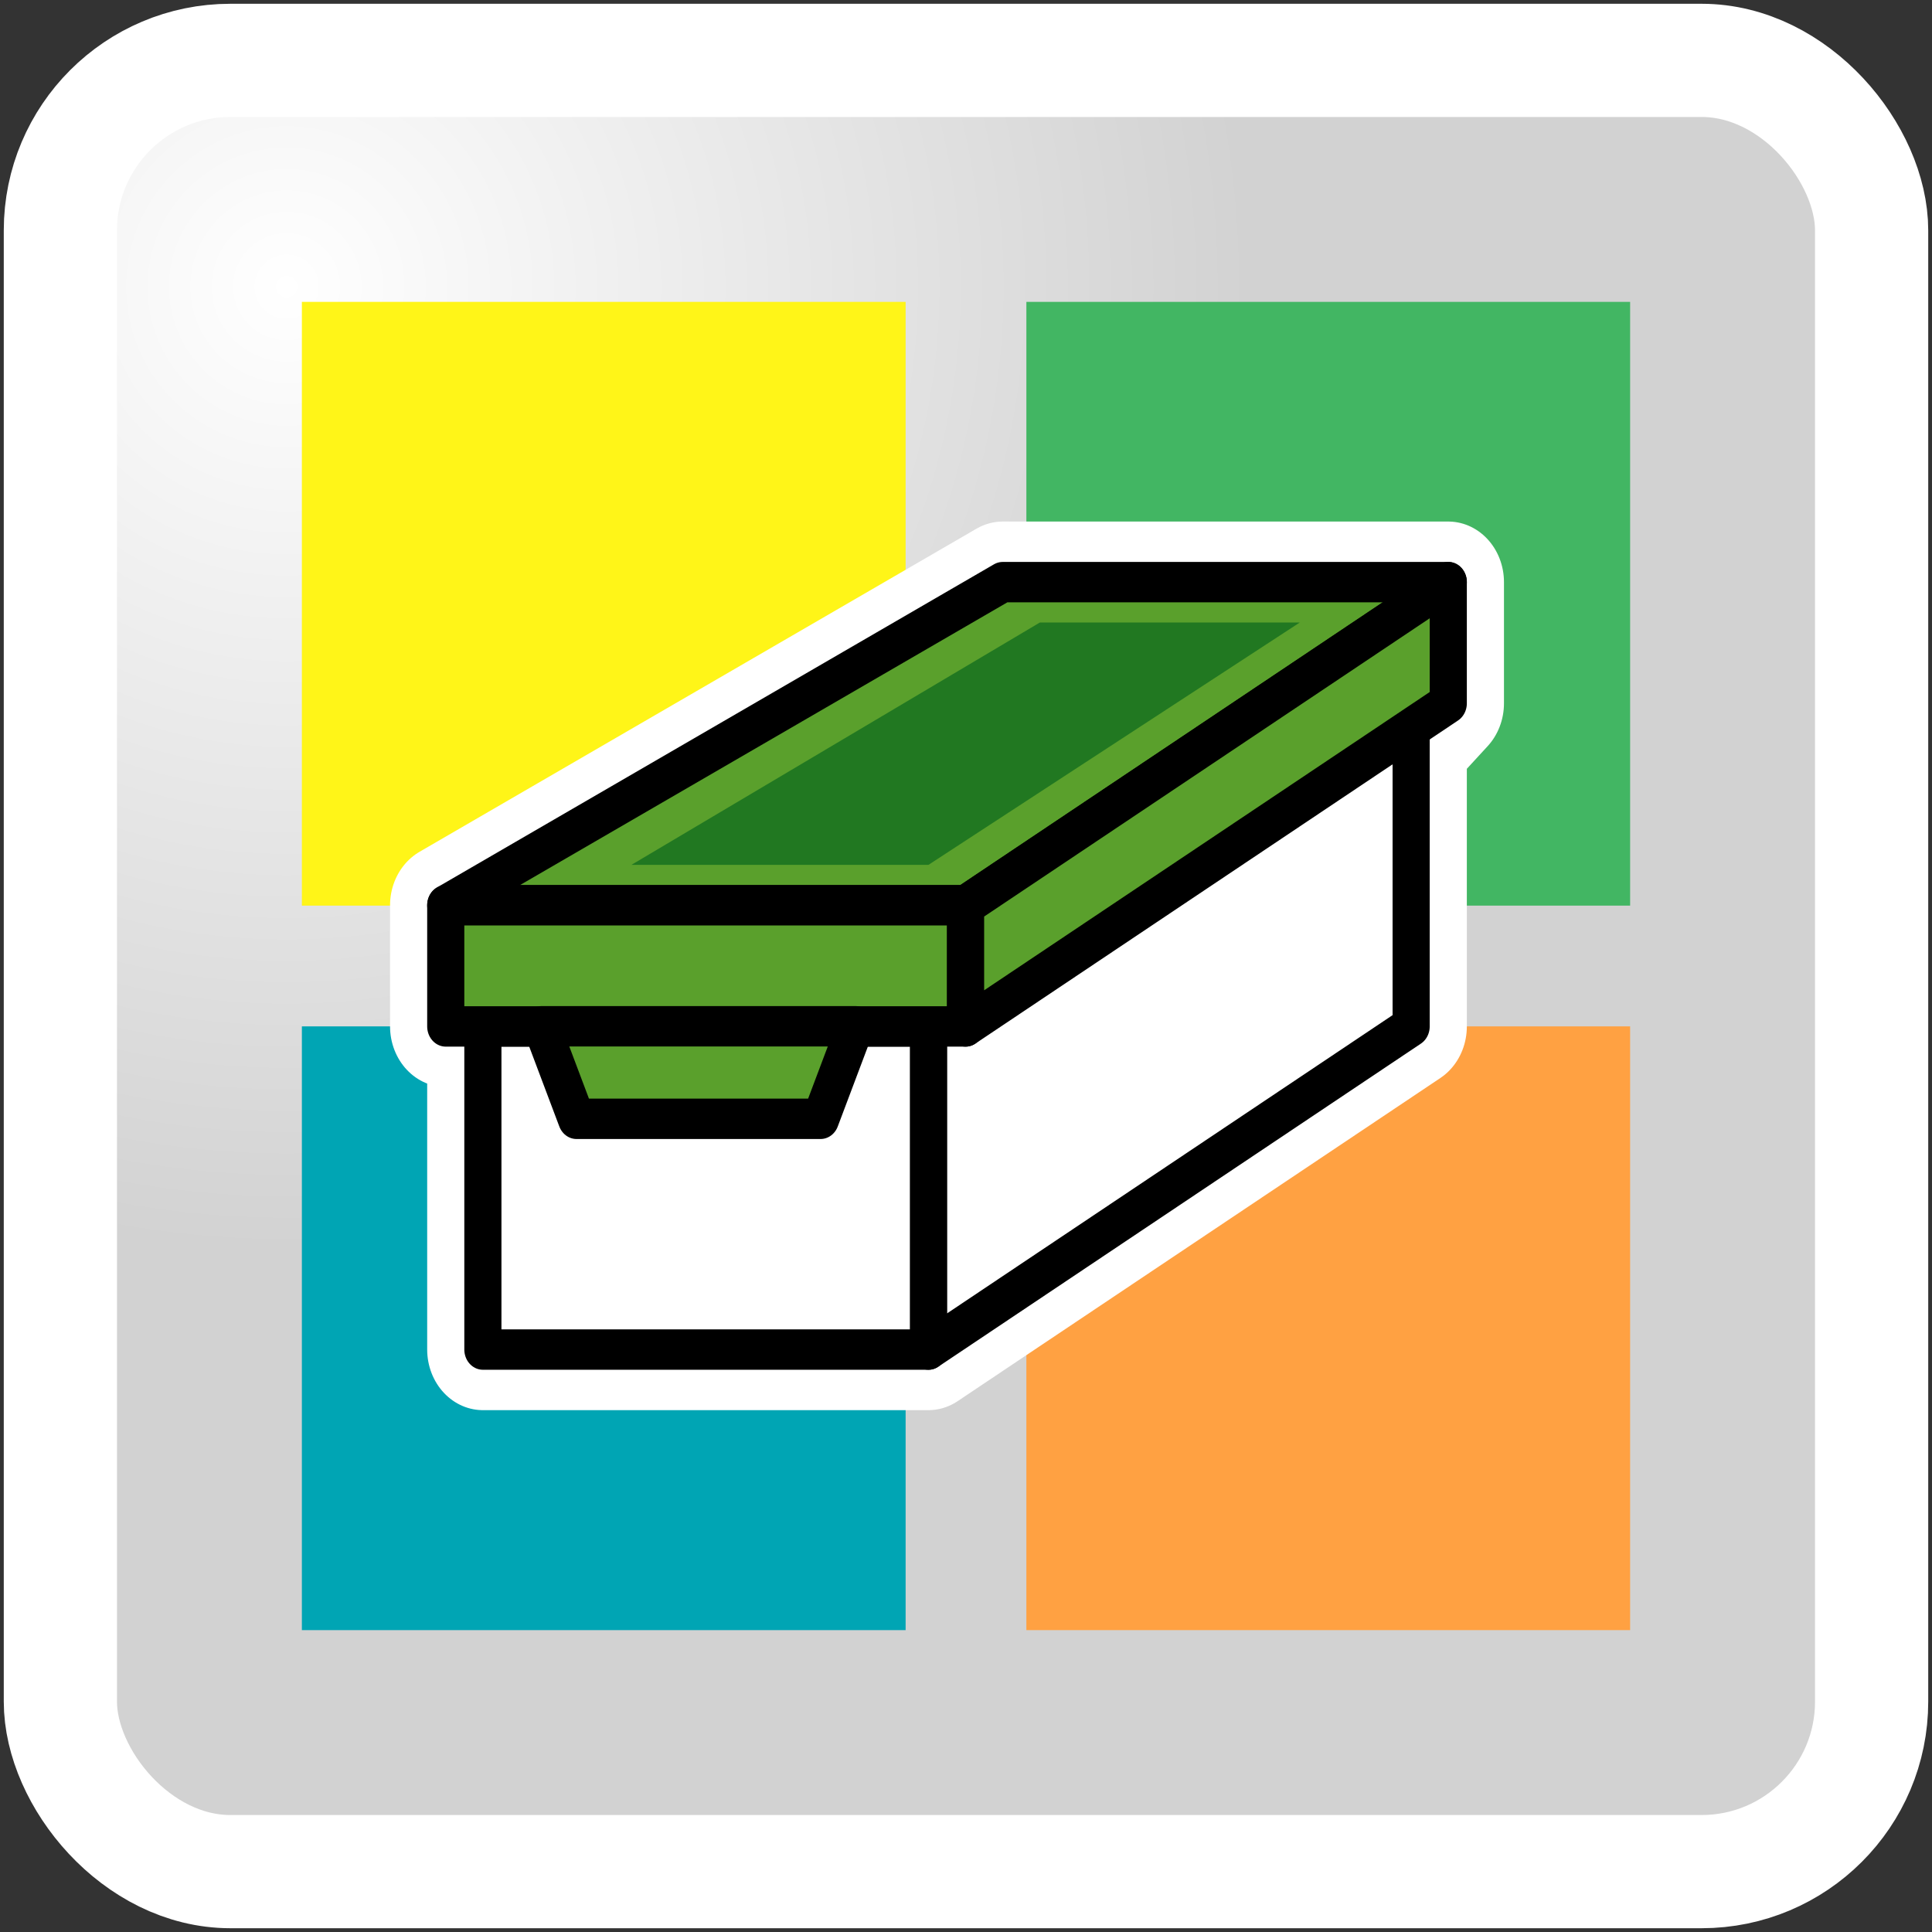 <?xml version="1.0" encoding="UTF-8" standalone="no"?>
<!-- Created with Inkscape (http://www.inkscape.org/) -->

<svg
   xmlns:osb="http://www.openswatchbook.org/uri/2009/osb"
   xmlns:dc="http://purl.org/dc/elements/1.1/"
   xmlns:cc="http://creativecommons.org/ns#"
   xmlns:rdf="http://www.w3.org/1999/02/22-rdf-syntax-ns#"
   xmlns:svg="http://www.w3.org/2000/svg"
   xmlns="http://www.w3.org/2000/svg"
   xmlns:xlink="http://www.w3.org/1999/xlink"
   xmlns:sodipodi="http://sodipodi.sourceforge.net/DTD/sodipodi-0.dtd"
   xmlns:inkscape="http://www.inkscape.org/namespaces/inkscape"
   width="32"
   height="32"
   id="svg2"
   sodipodi:version="0.32"
   inkscape:version="0.48.0 r9654"
   version="1.0"
   sodipodi:docname="cacheme.svg"
   inkscape:output_extension="org.inkscape.output.svg.inkscape"
   inkscape:export-filename="/home/tharbaum/meego/apps/cacheme/cacheme-0.1/data/64x64/cacheme.png"
   inkscape:export-xdpi="180"
   inkscape:export-ydpi="180">
  <rect width="100%" height="100%" fill="#333333" stroke="none"/>
  <defs
     id="defs4">
    <linearGradient
       id="linearGradient3800"
       osb:paint="solid">
      <stop
         style="stop-color:#42b663;stop-opacity:1;"
         offset="0"
         id="stop3802" />
    </linearGradient>
    <linearGradient
       id="linearGradient3794"
       osb:paint="solid">
      <stop
         style="stop-color:#42b663;stop-opacity:1;"
         offset="0"
         id="stop3796" />
    </linearGradient>
    <linearGradient
       id="linearGradient3788"
       osb:paint="solid">
      <stop
         style="stop-color:#16ad00;stop-opacity:1;"
         offset="0"
         id="stop3790" />
    </linearGradient>
    <linearGradient
       id="linearGradient5221"
       osb:paint="solid">
      <stop
         style="stop-color:#000000;stop-opacity:1;"
         offset="0"
         id="stop5223" />
    </linearGradient>
    <linearGradient
       id="linearGradient5213"
       osb:paint="gradient">
      <stop
         style="stop-color:#ffffff;stop-opacity:1;"
         offset="0"
         id="stop5215" />
      <stop
         style="stop-color:#d2d2d2;stop-opacity:1;"
         offset="1"
         id="stop5217" />
    </linearGradient>
    <linearGradient
       id="linearGradient3773"
       osb:paint="solid">
      <stop
         style="stop-color:#42b663;stop-opacity:1;"
         offset="0"
         id="stop3775" />
    </linearGradient>
    <linearGradient
       id="linearGradient3767"
       osb:paint="solid">
      <stop
         style="stop-color:#000000;stop-opacity:1;"
         offset="0"
         id="stop3769" />
    </linearGradient>
    <linearGradient
       id="linearGradient3761"
       osb:paint="solid">
      <stop
         style="stop-color:#ffffff;stop-opacity:1;"
         offset="0"
         id="stop3763" />
    </linearGradient>
    <inkscape:perspective
       sodipodi:type="inkscape:persp3d"
       inkscape:vp_x="0 : 526.18109 : 1"
       inkscape:vp_y="0 : 1000 : 0"
       inkscape:vp_z="744.09448 : 526.18109 : 1"
       inkscape:persp3d-origin="372.04724 : 350.78739 : 1"
       id="perspective10" />
    <inkscape:perspective
       id="perspective2449"
       inkscape:persp3d-origin="372.04724 : 350.78739 : 1"
       inkscape:vp_z="744.09448 : 526.18109 : 1"
       inkscape:vp_y="0 : 1000 : 0"
       inkscape:vp_x="0 : 526.18109 : 1"
       sodipodi:type="inkscape:persp3d" />
    <radialGradient
       inkscape:collect="always"
       xlink:href="#linearGradient5213"
       id="radialGradient5227"
       cx="4"
       cy="4"
       fx="4"
       fy="4"
       r="17"
       gradientUnits="userSpaceOnUse"
       gradientTransform="matrix(0.938,0,0,0.938,1,1)" />
    <radialGradient
       inkscape:collect="always"
       xlink:href="#linearGradient5213-9"
       id="radialGradient5227-6"
       cx="4"
       cy="4"
       fx="4"
       fy="4"
       r="17"
       gradientUnits="userSpaceOnUse"
       gradientTransform="matrix(0.875,0,0,0.875,2,2)" />
    <linearGradient
       id="linearGradient5213-9"
       osb:paint="gradient">
      <stop
         style="stop-color:#ffffff;stop-opacity:1;"
         offset="0"
         id="stop5215-3" />
      <stop
         style="stop-color:#d2d2d2;stop-opacity:1;"
         offset="1"
         id="stop5217-7" />
    </linearGradient>
    <inkscape:perspective
       sodipodi:type="inkscape:persp3d"
       inkscape:vp_x="0 : 526.18109 : 1"
       inkscape:vp_y="0 : 1000 : 0"
       inkscape:vp_z="744.09448 : 526.18109 : 1"
       inkscape:persp3d-origin="372.04724 : 350.78739 : 1"
       id="perspective2458" />
    <inkscape:perspective
       sodipodi:type="inkscape:persp3d"
       inkscape:vp_x="0 : 526.18109 : 1"
       inkscape:vp_y="0 : 1000 : 0"
       inkscape:vp_z="744.09448 : 526.18109 : 1"
       inkscape:persp3d-origin="372.04724 : 350.78739 : 1"
       id="perspective2444" />
    <inkscape:perspective
       id="perspective10-0"
       inkscape:persp3d-origin="372.04724 : 350.78739 : 1"
       inkscape:vp_z="744.09448 : 526.18109 : 1"
       inkscape:vp_y="0 : 1000 : 0"
       inkscape:vp_x="0 : 526.18109 : 1"
       sodipodi:type="inkscape:persp3d" />
  </defs>
  <sodipodi:namedview
     id="base"
     pagecolor="#ffffff"
     bordercolor="#666666"
     borderopacity="1.0"
     gridtolerance="10000"
     guidetolerance="10"
     objecttolerance="10"
     inkscape:pageopacity="0.0"
     inkscape:pageshadow="2"
     inkscape:zoom="9.3532749"
     inkscape:cx="10.619537"
     inkscape:cy="11.346996"
     inkscape:document-units="px"
     inkscape:current-layer="layer1"
     showgrid="true"
     inkscape:window-width="856"
     inkscape:window-height="593"
     inkscape:window-x="156"
     inkscape:window-y="30"
     inkscape:window-maximized="0">
    <inkscape:grid
       type="xygrid"
       id="grid2383"
       visible="true"
       enabled="true" />
  </sodipodi:namedview>
  <g
     inkscape:label="Layer 1"
     inkscape:groupmode="layer"
     id="layer1">
    <rect
       style="fill:url(#radialGradient5227);fill-opacity:1;stroke:#ffffff;stroke-width:1.875;stroke-linecap:round;stroke-linejoin:round;stroke-miterlimit:4;stroke-opacity:1;stroke-dasharray:none"
       id="rect3259"
       width="30"
       height="30"
       x="1"
       y="1"
       ry="2.816" />
    <rect
       style="fill:#fff518;fill-opacity:1;stroke:none"
       id="rect3225"
       width="10"
       height="10"
       x="5"
       y="5"
       ry="0" />
    <rect
       style="fill:#42b663;fill-opacity:1;stroke:none"
       id="rect3227"
       width="10"
       height="10"
       x="17"
       y="5"
       ry="0" />
    <rect
       style="fill:#00a5b4;fill-opacity:1;stroke:none"
       id="rect3229"
       width="10"
       height="10"
       x="5"
       y="17"
       ry="0" />
    <rect
       style="fill:#ffa142;fill-opacity:1;stroke:none"
       id="rect3231"
       width="10"
       height="10"
       x="17"
       y="17"
       ry="0" />
    <g
       id="layer1-7"
       inkscape:label="Layer 1"
       transform="matrix(0.615,0,0,0.669,5.538,5.628)">
      <g
         id="g3266">
        <path
           id="path3235"
           d="m 4,25 0,-8 -1,0 0,-3 15,-8 12,0 0,3 -1,1 0,7 -13,8 -12,0 z"
           style="fill:#b3b3b3;fill-rule:evenodd;stroke:#ffffff;stroke-width:3;stroke-linecap:round;stroke-linejoin:round;stroke-miterlimit:4;stroke-opacity:1;stroke-dasharray:none"
           inkscape:connector-curvature="0" />
        <path
           style="fill:#ffffff;fill-rule:evenodd;stroke:#000000;stroke-width:1;stroke-linecap:round;stroke-linejoin:round;stroke-miterlimit:4;stroke-opacity:1;stroke-dasharray:none"
           d="m 16,17 13,-8 0,8 -13,8 0,-8 z"
           id="path3236"
           sodipodi:nodetypes="ccccc"
           inkscape:connector-curvature="0" />
        <path
           id="path3269"
           style="fill:#ffffff;fill-rule:evenodd;stroke:#000000;stroke-width:1;stroke-linecap:round;stroke-linejoin:round;stroke-miterlimit:4;stroke-opacity:1;stroke-dasharray:none"
           d="m 4,17 12,0 0,8 -12,0 0,-8 z"
           sodipodi:nodetypes="ccccc"
           inkscape:transform-center-x="33.742302"
           inkscape:transform-center-y="10.977266"
           inkscape:connector-curvature="0" />
        <path
           style="fill:#5aa02c;fill-rule:evenodd;stroke:#000000;stroke-width:1;stroke-linecap:round;stroke-linejoin:round;stroke-miterlimit:4;stroke-opacity:1;stroke-dasharray:none"
           d="M 3,14 18,6 30,6 17,14 3,14 z"
           id="path2450"
           sodipodi:nodetypes="ccccc"
           inkscape:connector-curvature="0" />
        <path
           style="fill:#5aa02c;fill-rule:evenodd;stroke:#000000;stroke-width:1;stroke-linecap:round;stroke-linejoin:round;stroke-miterlimit:4;stroke-opacity:1;stroke-dasharray:none"
           d="m 3,17 0,-3 14,0 0,3 -14,0 z"
           id="path3224"
           sodipodi:nodetypes="ccccc"
           inkscape:connector-curvature="0" />
        <path
           style="fill:#5aa02c;fill-rule:evenodd;stroke:#000000;stroke-width:1;stroke-linecap:round;stroke-linejoin:round;stroke-miterlimit:4;stroke-opacity:1;stroke-dasharray:none"
           d="m 17,17 13,-8 0,-3 -13,8 0,3 z"
           id="path3230"
           sodipodi:nodetypes="ccccc"
           inkscape:connector-curvature="0" />
        <path
           style="fill:#5aa02c;fill-rule:evenodd;stroke:#000000;stroke-width:1;stroke-linecap:round;stroke-linejoin:round;stroke-miterlimit:4;stroke-opacity:1;stroke-dasharray:none"
           d="m 5.582,16.996 0.939,2.291 6.574,0 0.939,-2.291 -8.452,0 z"
           id="path3232"
           sodipodi:nodetypes="ccccc"
           inkscape:connector-curvature="0" />
        <path
           style="fill:#217821;fill-rule:evenodd;stroke:none"
           d="M 8,13 19,7 26,7 16,13 8,13 z"
           id="path3234"
           sodipodi:nodetypes="ccccc"
           inkscape:connector-curvature="0" />
      </g>
    </g>
  </g>
</svg>
